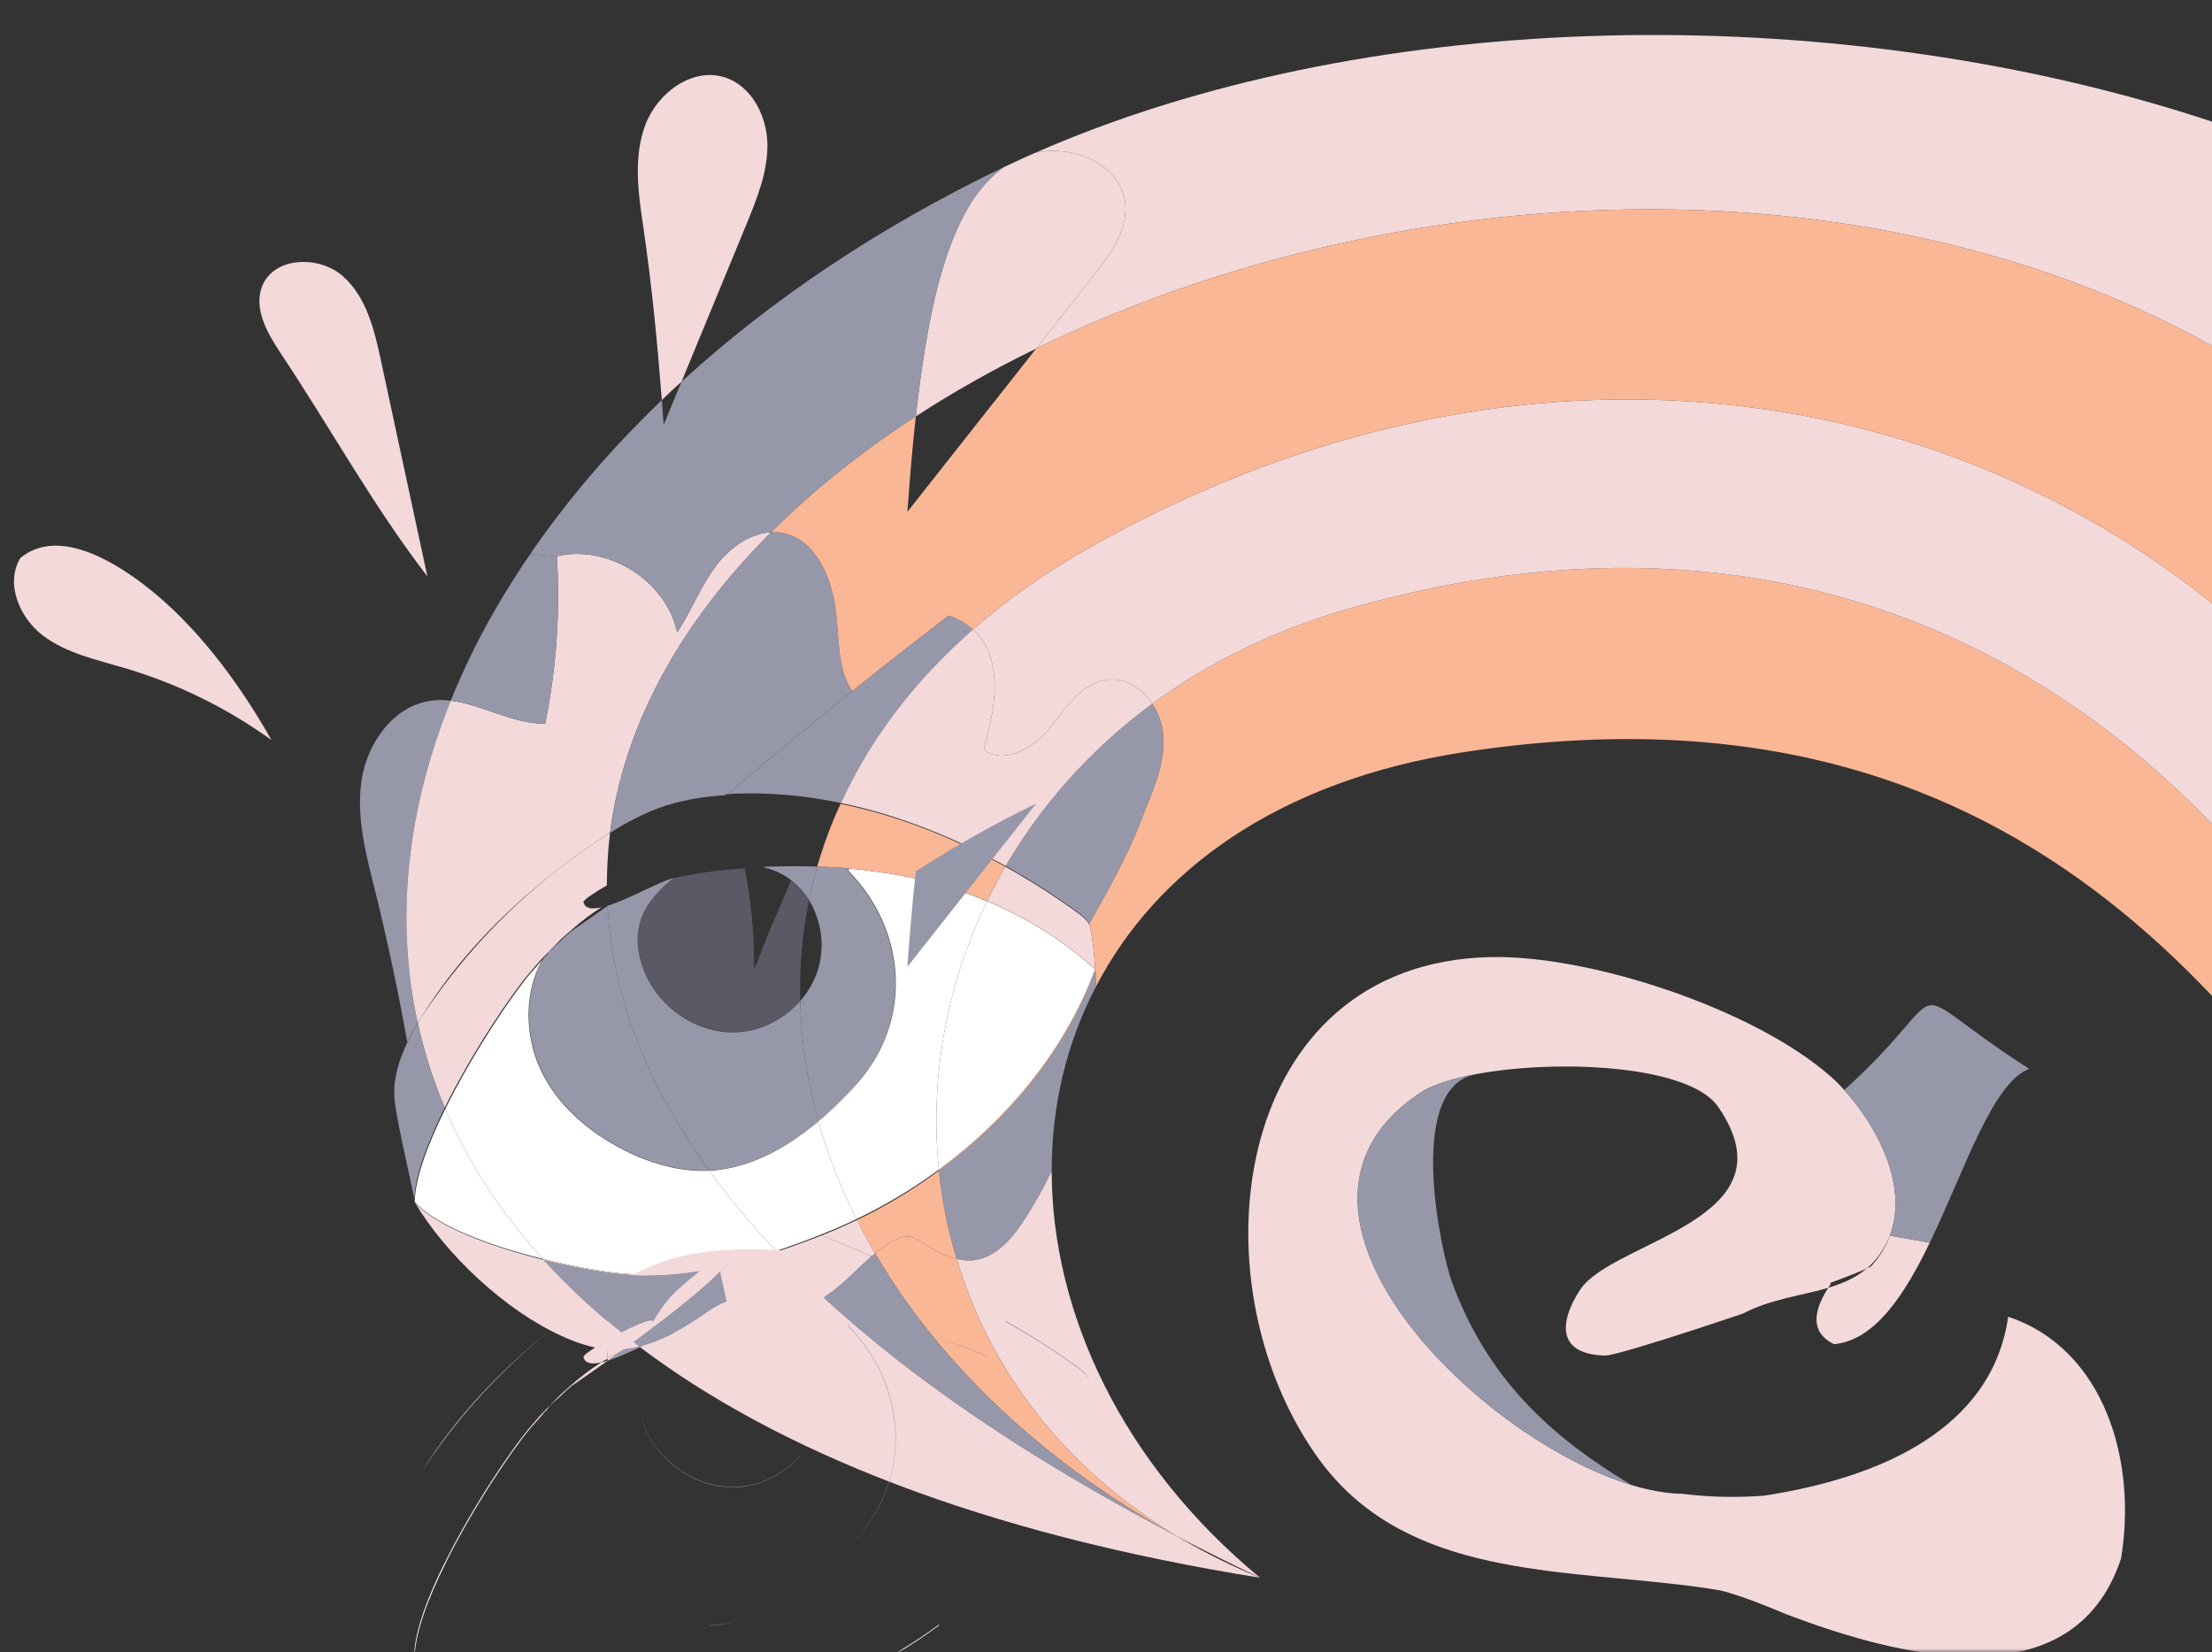 <svg width="316" height="236" viewBox="0 0 316 236" fill="none" xmlns="http://www.w3.org/2000/svg">
<rect x="0" y="0" width="316" height="236" fill="#333333" stroke="none"/>
<mask id="mask0" mask-type="alpha" maskUnits="userSpaceOnUse" x="0" y="0" width="333" height="236">
<rect width="333" height="236" fill="#C4C4C4"/>
</mask>
<g mask="url(#mask0)">
<path d="M81.695 197.956C83.055 197.023 84.841 195.796 86.788 194.409C86.788 194.396 86.775 194.396 86.775 194.369C86.481 194.489 86.188 194.556 85.894 194.609C84.401 195.569 82.988 196.636 81.668 197.809C81.201 198.209 80.775 198.609 80.308 199.009C80.121 199.196 79.934 199.343 79.761 199.556C79.215 200.103 78.641 200.663 78.094 201.249C77.934 201.449 77.801 201.663 77.668 201.889C77.828 201.716 77.975 201.556 78.135 201.396C78.241 201.209 78.374 201.036 78.508 200.849C78.921 200.449 79.348 200.063 79.801 199.689C79.975 199.503 80.161 199.343 80.348 199.156C80.775 198.743 81.228 198.343 81.695 197.956Z" fill="#F3D9DA"/>
<path d="M90.347 182.018C94.481 182.178 98.614 181.751 102.667 180.898C105.454 180.351 108.201 179.591 110.894 178.698C107.267 174.871 104.081 171.058 101.321 167.245H101.254C97.601 167.391 94.028 166.498 90.681 165.031C90.228 164.831 89.787 164.618 89.374 164.405C84.214 161.845 79.521 157.871 77.147 152.631C74.961 147.845 74.841 141.578 77.521 137.071C76.974 137.685 76.414 138.311 75.881 138.911C73.134 142.138 67.547 150.445 63.614 158.405C66.787 165.885 71.401 173.071 77.521 179.831C82.801 181.151 87.748 181.925 90.347 182.018Z" fill="white"/>
<path d="M202.987 156.045C204.267 155.218 206.161 154.511 208.467 153.951C209.241 153.751 210.067 153.591 210.921 153.431C222.627 151.258 241.321 152.151 245.441 158.098C256.627 174.325 230.427 177.178 225.761 184.205C223.027 188.325 221.947 193.458 229.334 193.645C230.201 193.671 235.681 192.031 242.214 189.898C244.374 189.178 246.681 188.418 248.961 187.658C253.001 185.551 257.361 185.098 261.174 183.965C261.281 183.791 261.401 183.605 261.534 183.418L261.467 183.258C263.867 182.378 265.721 181.645 266.681 181.205C268.001 180.085 269.134 178.591 269.987 176.511C270.667 174.671 270.881 172.751 270.747 170.831C270.734 170.698 270.721 170.551 270.707 170.418C270.694 170.151 270.654 169.885 270.614 169.631C270.361 167.818 269.801 166.031 269.067 164.311C268.974 164.098 268.881 163.898 268.787 163.685C268.601 163.285 268.414 162.885 268.201 162.498C268.027 162.178 267.854 161.858 267.681 161.538C267.001 160.325 266.241 159.191 265.454 158.138C265.241 157.845 265.027 157.551 264.801 157.285C264.361 156.725 263.907 156.205 263.467 155.711C262.787 154.951 262.121 154.285 261.481 153.738C250.534 144.098 227.027 136.365 212.841 136.725C176.027 137.578 170.214 182.631 188.067 207.951C199.841 224.671 220.454 224.125 239.574 226.325C241.694 226.565 243.814 226.858 245.894 227.218C247.361 227.591 248.881 228.125 250.481 228.711C252.067 229.311 253.707 229.965 255.374 230.671C270.761 236.485 296.107 243.405 303.001 222.658C305.321 208.845 300.707 192.711 286.881 188.098C284.574 204.231 268.454 211.138 252.001 213.658C250.041 213.805 248.067 213.858 246.107 213.818C244.174 213.765 242.227 213.631 240.347 213.391C238.134 213.365 235.681 212.925 233.054 212.138C232.281 211.898 231.481 211.631 230.681 211.325C230.681 211.325 230.681 211.338 230.667 211.325C229.867 211.031 229.054 210.698 228.241 210.338C227.147 209.871 226.041 209.351 224.934 208.765C224.934 208.765 224.921 208.778 224.921 208.765C224.081 208.338 223.254 207.885 222.414 207.405C221.854 207.085 221.307 206.765 220.747 206.418C220.187 206.085 219.627 205.738 219.067 205.365C217.401 204.298 215.761 203.125 214.147 201.898C212.534 200.658 210.974 199.351 209.454 197.991C208.961 197.538 208.467 197.085 207.974 196.605C206.507 195.218 205.107 193.765 203.801 192.271C203.361 191.778 202.934 191.271 202.521 190.765C202.107 190.258 201.707 189.751 201.321 189.245C193.627 179.165 190.614 167.845 198.867 159.405C199.147 159.111 199.441 158.818 199.761 158.538C200.707 157.671 201.774 156.845 202.987 156.045Z" fill="#F3D9DA"/>
<path d="M156.454 138.458C156.374 136.978 156.228 135.458 156.001 133.978C155.908 133.311 155.868 132.645 155.588 132.058C155.161 131.298 154.441 130.751 153.721 130.231C150.494 127.911 147.108 125.751 143.614 123.805C142.681 125.431 141.828 127.058 141.028 128.711C146.561 131.005 151.748 134.205 156.454 138.458Z" fill="#F3D9DA"/>
<path d="M60.201 210.302C65.534 202.236 71.694 195.609 78.814 189.889C71.534 195.636 65.041 202.422 60.201 210.302Z" fill="#9797AA"/>
<path d="M59.668 146.098C56.374 131.125 58.201 115.418 64.388 100.098C63.401 99.965 62.414 99.965 61.414 100.125C56.094 100.938 52.401 106.258 51.641 111.551C50.868 116.898 52.334 122.258 53.641 127.458C55.388 134.551 56.908 141.711 58.188 148.885C58.614 147.938 59.134 147.005 59.668 146.111V146.098Z" fill="#9797AA"/>
<path d="M91.881 32.284C93.175 41.151 93.895 48.871 94.548 57.151C95.455 56.257 96.401 55.377 97.361 54.524C100.455 47.017 103.548 39.537 106.628 32.057C108.161 28.324 109.721 24.471 109.628 20.457C109.508 16.431 107.295 12.177 103.428 11.017C98.801 9.617 93.855 13.337 92.175 17.884C90.481 22.444 91.161 27.497 91.881 32.284Z" fill="#F3D9DA"/>
<path d="M61.054 82.337C58.841 72.097 56.641 61.857 54.441 51.604C53.494 47.177 52.374 42.457 48.988 39.457C45.601 36.457 39.188 36.644 37.468 40.831C36.201 43.964 38.081 47.417 39.961 50.257C47.188 61.097 53.334 72.324 61.054 82.337Z" fill="#F3D9DA"/>
<path d="M93.215 188.903C96.001 184.356 96.335 184.676 103.535 178.596C100.735 178.756 97.961 179.196 95.308 180.023C93.495 180.609 91.775 181.369 90.095 182.249C90.095 182.263 90.095 182.263 90.081 182.249C89.081 182.783 88.108 183.356 87.148 183.956C87.148 183.956 87.175 183.956 87.148 183.983C86.855 186.449 86.695 188.956 86.695 191.463C89.695 189.756 93.575 187.943 93.215 188.903Z" fill="#F3D9DA"/>
<path d="M102.734 181.031L103.814 185.938C104.227 185.778 104.694 185.671 105.121 185.631C107.401 185.378 109.587 186.711 111.854 186.938C113.907 187.124 115.881 186.431 117.667 185.351C115.294 183.164 113.067 180.978 111.001 178.791C108.281 179.698 105.507 180.458 102.734 181.031Z" fill="#9797AA"/>
<path d="M150.241 167.298C150.228 158.045 152.321 149.045 156.575 140.925C156.575 140.151 156.548 139.365 156.495 138.605C152.255 150.045 144.108 159.911 134.135 167.218C134.548 171.498 135.401 175.711 136.668 179.831C137.441 180.045 138.255 180.125 139.068 180.031C142.441 179.645 144.815 176.658 146.615 173.818C147.948 171.698 149.161 169.538 150.241 167.298Z" fill="#9797AA"/>
<path d="M214.148 201.898C215.761 203.124 217.401 204.284 219.068 205.364C219.628 205.738 220.188 206.084 220.748 206.418C221.308 206.751 221.868 207.084 222.414 207.404C223.254 207.871 224.081 208.324 224.921 208.764C224.921 208.778 224.934 208.764 224.934 208.764C226.041 209.338 227.148 209.858 228.241 210.338C229.068 210.684 229.868 211.018 230.668 211.324C230.681 211.338 230.681 211.324 230.681 211.324C231.481 211.618 232.281 211.884 233.054 212.124C221.081 204.964 212.441 196.671 207.441 183.218C205.881 178.951 200.841 155.924 210.481 153.524C209.774 153.644 209.108 153.791 208.468 153.951C206.161 154.511 204.268 155.218 202.988 156.044C201.774 156.844 200.708 157.671 199.761 158.538C199.454 158.818 199.148 159.111 198.868 159.404C190.614 167.844 193.628 179.164 201.321 189.244C201.708 189.751 202.108 190.258 202.521 190.764C202.934 191.271 203.361 191.778 203.801 192.271C205.108 193.764 206.508 195.218 207.974 196.604C208.454 197.071 208.948 197.538 209.454 197.991C210.974 199.351 212.534 200.658 214.148 201.898Z" fill="#9797AA"/>
<path d="M60.201 145.311C65.041 137.431 71.534 130.644 78.814 124.898C80.521 123.551 82.294 122.231 84.108 120.964C84.987 120.351 85.868 119.764 86.774 119.218C86.881 119.124 87.014 119.044 87.147 118.964C89.161 103.298 97.494 88.684 110.174 76.031C107.227 76.177 104.387 78.138 102.507 80.551C100.161 83.551 98.814 87.177 96.748 90.338C95.147 82.964 86.921 77.737 79.547 79.457C80.054 87.444 79.481 95.498 77.881 103.364C73.241 103.444 68.894 100.631 64.388 100.098C58.201 115.418 56.374 131.124 59.667 146.098C59.854 145.831 60.028 145.564 60.201 145.311Z" fill="#F3D9DA"/>
<path d="M162.974 117.311C164.508 113.311 166.454 109.484 166.201 105.191C166.108 103.564 165.534 101.911 164.601 100.537C155.748 107.057 148.761 114.991 143.668 123.711C147.148 125.657 150.494 127.804 153.708 130.097C154.401 130.617 155.148 131.164 155.548 131.937C155.561 131.977 155.588 132.017 155.588 132.057C158.201 127.271 161.041 122.404 162.974 117.311Z" fill="#9797AA"/>
<path d="M77.881 103.364C79.481 95.498 80.055 87.444 79.548 79.458L75.721 79.191C71.041 86.004 67.241 93.018 64.388 100.098C68.895 100.631 73.241 103.444 77.881 103.364Z" fill="#9797AA"/>
<path d="M122.361 174.138C120.054 169.551 118.228 164.884 116.921 160.178C116.428 160.578 115.921 160.991 115.401 161.364C115.054 161.658 114.694 161.924 114.335 162.164C112.495 163.498 110.534 164.631 108.481 165.511C107.388 165.991 106.268 166.364 105.121 166.644C105.108 166.671 105.081 166.671 105.068 166.671C105.014 166.684 104.974 166.698 104.921 166.698C103.761 166.991 102.548 167.178 101.321 167.244C104.081 171.058 107.268 174.871 110.894 178.698C113.081 177.978 115.228 177.178 117.361 176.324C117.988 176.071 118.588 175.831 119.228 175.564C120.268 175.124 121.334 174.644 122.361 174.138Z" fill="white"/>
<path d="M160.775 29.418C160.428 23.658 153.628 20.631 147.921 21.818C146.388 22.471 144.868 23.178 143.361 23.898C138.308 27.564 135.841 34.044 134.148 40.178C132.655 45.631 131.588 52.671 130.828 59.484C136.201 55.991 141.961 52.738 148.028 49.791C150.735 46.338 153.455 42.884 156.188 39.418C158.508 36.484 160.961 33.178 160.775 29.418Z" fill="#F3D9DA"/>
<path d="M77.521 137.071C77.575 137.018 77.641 136.951 77.668 136.898C77.801 136.671 77.935 136.458 78.095 136.258C78.641 135.671 79.215 135.111 79.761 134.565C79.935 134.351 80.121 134.205 80.308 134.018C80.775 133.618 81.201 133.218 81.668 132.818C82.988 131.645 84.401 130.578 85.895 129.618C84.575 129.925 83.601 129.818 83.348 128.885C83.281 128.605 84.815 127.551 86.695 126.471C86.695 123.965 86.855 121.458 87.148 118.991C87.015 119.045 86.908 119.138 86.775 119.218C85.868 119.765 84.988 120.351 84.108 120.965C82.295 122.231 80.521 123.551 78.815 124.898C71.695 130.618 65.535 137.245 60.201 145.311C60.028 145.578 59.855 145.845 59.708 146.111C59.708 146.138 59.681 146.138 59.681 146.151C60.575 150.231 61.855 154.285 63.535 158.231C67.468 150.271 73.041 142.005 75.788 138.805C76.508 137.951 77.268 137.085 78.028 136.271C77.841 136.538 77.668 136.791 77.521 137.071Z" fill="#F3D9DA"/>
<path d="M180.001 225.378C160.308 209.098 150.268 187.565 150.241 167.298C149.161 169.538 147.948 171.698 146.614 173.818C144.814 176.658 142.441 179.645 139.068 180.031C138.254 180.125 137.441 180.045 136.668 179.831C141.321 195.405 151.761 209.618 168.281 219.538C168.334 219.565 168.374 219.591 168.428 219.618C172.134 221.538 175.988 223.458 180.001 225.378Z" fill="#F3D9DA"/>
<path d="M134.121 167.084C144.068 159.778 152.201 149.911 156.441 138.471C151.708 134.204 146.534 131.031 141.014 128.738C135.161 140.831 132.801 154.138 134.121 167.084Z" fill="white"/>
<path d="M127.734 177.191C128.334 176.884 129.027 176.604 129.721 176.644C130.547 176.684 131.281 177.178 131.974 177.631C133.427 178.564 134.987 179.458 136.667 179.831C135.401 175.711 134.547 171.498 134.134 167.218C130.454 169.938 126.521 172.311 122.427 174.271C123.227 175.884 124.081 177.484 125.014 179.058C125.867 178.351 126.761 177.724 127.734 177.191Z" fill="#FAB796"/>
<path d="M2.921 79.697C0.708 83.311 2.761 88.231 6.134 90.791C9.494 93.337 13.788 94.231 17.854 95.444C25.334 97.657 32.454 101.151 38.788 105.724C34.174 97.577 28.054 89.257 20.601 83.551C15.414 79.577 7.974 75.551 2.921 79.697Z" fill="#F3D9DA"/>
<path d="M119.388 157.951C119.655 157.697 119.921 157.431 120.188 157.164C120.415 156.937 120.641 156.711 120.868 156.471C122.454 154.857 123.908 153.111 125.041 151.151C130.108 142.431 128.268 131.657 121.174 124.471L121.201 124.071H121.254V124.057H121.214C120.628 124.004 120.014 123.964 119.428 123.911C118.535 123.844 117.641 123.804 116.748 123.791C116.295 125.391 115.895 127.004 115.575 128.604C116.055 129.364 116.441 130.177 116.708 131.044C117.335 132.831 117.535 134.804 117.241 136.764C117.188 137.151 117.108 137.511 117.041 137.871C116.921 138.337 116.775 138.804 116.601 139.257C116.415 139.711 116.215 140.151 115.988 140.564V140.577C115.535 141.444 114.975 142.244 114.321 142.977C114.428 148.697 115.308 154.457 116.921 160.151C117.108 160.004 117.321 159.831 117.508 159.684C117.748 159.471 117.974 159.271 118.201 159.057C118.615 158.697 119.001 158.324 119.388 157.951Z" fill="#9797AA"/>
<path d="M88.561 193.116C90.921 191.943 93.441 191.076 96.028 190.476C96.121 190.436 96.201 190.423 96.294 190.396H96.308C99.081 189.73 101.948 189.356 104.801 189.103C105.321 189.063 105.841 189.036 106.361 189.01C107.268 188.93 108.188 188.876 109.094 188.823H109.134V188.796C111.174 188.716 113.201 188.703 115.214 188.743C115.401 188.743 115.588 188.743 115.774 188.756C116.094 188.756 116.428 188.77 116.748 188.783C117.628 185.743 118.721 182.743 120.081 179.823C115.214 178.796 110.241 178.316 105.214 178.49C104.748 178.53 104.254 178.543 103.801 178.583C107.481 178.796 97.014 186.996 88.561 193.116Z" fill="#F3D9DA"/>
<path d="M122.361 239.129C122.375 239.182 122.388 239.222 122.428 239.262C126.521 237.302 130.455 234.929 134.135 232.209C134.121 232.169 134.121 232.142 134.121 232.076C130.415 234.809 126.455 237.169 122.361 239.129Z" fill="#F3D9DA"/>
<path d="M275.681 177.525L269.987 176.511C269.467 177.978 268.614 179.431 267.387 180.791C267.307 180.885 267.067 181.018 266.681 181.205C265.094 182.551 263.201 183.351 261.174 183.965C258.427 188.245 259.321 190.725 262.001 192.018C267.801 191.485 272.041 185.058 275.681 177.525Z" fill="#F3D9DA"/>
<path d="M115.575 128.604C115.895 127.004 116.295 125.391 116.748 123.791C116.428 123.778 116.095 123.764 115.775 123.764C115.588 123.764 115.401 123.764 115.215 123.751C113.201 123.724 111.175 123.751 109.135 123.831V123.911C110.575 124.244 111.908 124.871 112.988 125.711V125.724C114.015 126.511 114.895 127.498 115.575 128.604Z" fill="#9797AA"/>
<path d="M101.321 232.236C102.547 232.169 103.761 231.983 104.921 231.689C103.761 231.956 102.547 232.143 101.307 232.196C101.307 232.209 101.307 232.236 101.321 232.236Z" fill="#FAB796"/>
<path d="M101.308 167.205C92.001 154.365 87.441 141.631 86.788 129.418C84.841 130.805 83.054 132.031 81.694 132.965C81.228 133.351 80.774 133.751 80.348 134.165C80.161 134.351 79.974 134.511 79.801 134.698C79.348 135.071 78.921 135.458 78.508 135.858C78.374 136.045 78.241 136.218 78.134 136.405C77.974 136.565 77.828 136.725 77.668 136.898C74.894 141.405 75.001 147.765 77.201 152.591C79.588 157.858 84.268 161.831 89.428 164.365C89.854 164.605 90.281 164.805 90.748 165.005C94.081 166.485 97.681 167.351 101.308 167.205Z" fill="#9797AA"/>
<path d="M95.308 115.031C97.961 114.204 100.734 113.764 103.534 113.604H103.548C103.601 113.551 103.668 113.511 103.721 113.458C103.801 113.458 103.854 113.444 103.934 113.444C109.814 108.444 115.748 103.538 121.761 98.711C119.334 95.311 120.001 90.018 119.201 85.911C118.401 81.804 116.334 77.324 112.308 76.244C111.601 76.044 110.881 75.978 110.174 76.031C97.494 88.684 89.161 103.298 87.148 118.964C88.108 118.364 89.081 117.778 90.081 117.258C90.094 117.271 90.094 117.271 90.094 117.258C91.761 116.364 93.481 115.604 95.268 115.031H95.308Z" fill="#9797AA"/>
<path d="M120.134 114.711C124.201 105.805 130.428 97.405 138.974 89.938C137.974 89.005 136.761 88.325 135.508 87.938C130.908 91.458 126.321 95.045 121.801 98.671C121.788 98.698 121.788 98.698 121.761 98.711C115.748 103.538 109.814 108.445 103.934 113.445C104.348 113.405 104.761 113.378 105.188 113.365C110.214 113.191 115.228 113.685 120.134 114.711Z" fill="#9797AA"/>
<path d="M90.401 182.152C87.841 182.045 82.921 181.285 77.668 179.992C81.588 184.298 86.108 188.418 91.294 192.338C94.507 191.552 97.561 189.845 100.294 187.965C101.401 187.192 102.561 186.365 103.814 185.938L102.734 181.032C98.668 181.885 94.547 182.312 90.401 182.152Z" fill="#9797AA"/>
<path d="M91.868 138.271C93.828 143.698 99.468 147.671 105.254 147.404C108.721 147.258 112.028 145.538 114.308 142.951C114.308 142.938 114.308 142.924 114.321 142.924C114.188 138.138 114.601 133.364 115.574 128.658C114.894 127.551 114.014 126.564 112.988 125.791C111.921 128.364 111.134 130.191 110.108 132.524C109.228 134.551 108.601 136.538 107.721 138.511C107.761 134.711 107.494 130.271 106.761 126.191C106.641 125.538 106.534 124.724 106.401 124.044C105.881 124.071 105.348 124.111 104.841 124.151C101.974 124.404 99.108 124.778 96.308 125.444C94.334 126.884 92.414 129.018 91.574 131.338C91.494 131.551 91.427 131.778 91.361 132.018C91.308 132.258 91.254 132.511 91.201 132.764C91.028 133.938 91.067 135.138 91.294 136.311C91.361 136.644 91.441 136.978 91.534 137.311C91.627 137.631 91.748 137.964 91.868 138.271Z" fill="#5A5A66"/>
<path d="M143.668 123.711C148.761 114.991 155.748 107.058 164.601 100.538C163.108 98.258 160.694 96.725 158.028 97.125C154.428 97.658 152.241 101.218 149.921 104.058C147.601 106.885 143.428 109.311 140.521 107.071C141.774 102.471 142.974 97.485 141.201 93.058C140.721 91.871 139.948 90.791 138.974 89.938C130.428 97.405 124.201 105.805 120.134 114.711C128.334 116.405 136.268 119.591 143.668 123.711Z" fill="#F3D9DA"/>
<path d="M147.921 21.818C153.628 20.631 160.428 23.658 160.774 29.418C160.961 33.178 158.508 36.484 156.188 39.418C153.454 42.885 150.734 46.338 148.028 49.791C220.974 14.151 337.881 19.858 377.761 121.378C386.321 118.911 395.588 116.684 404.268 114.991C403.548 14.871 240.348 -18.796 147.921 21.818Z" fill="#F3D9DA"/>
<path d="M86.788 129.418C87.441 141.631 92.001 154.364 101.308 167.204C102.548 167.151 103.761 166.964 104.921 166.698C104.974 166.698 105.014 166.684 105.068 166.671C105.081 166.671 105.108 166.671 105.121 166.644C106.268 166.364 107.388 165.991 108.481 165.511C110.534 164.631 112.494 163.498 114.334 162.164C114.694 161.898 115.054 161.631 115.401 161.364C115.921 160.991 116.428 160.578 116.921 160.178V160.151C115.308 154.458 114.428 148.698 114.321 142.978C112.041 145.578 108.734 147.311 105.254 147.458C99.468 147.724 93.828 143.764 91.868 138.324C91.734 137.991 91.628 137.658 91.534 137.311C91.441 136.978 91.361 136.644 91.294 136.311C91.068 135.138 91.028 133.938 91.201 132.764C91.254 132.511 91.308 132.258 91.361 132.018C91.428 131.764 91.494 131.511 91.574 131.271C92.414 128.964 94.321 126.871 96.294 125.404C96.201 125.431 96.121 125.444 96.028 125.484C93.948 126.071 89.854 128.431 86.868 129.364C86.854 129.378 86.841 129.378 86.814 129.378C86.801 129.391 86.801 129.404 86.788 129.418Z" fill="#9797AA"/>
<path d="M120.401 183.271C121.801 182.058 123.094 180.684 124.521 179.471C122.161 178.444 119.814 177.444 117.414 176.458C115.307 177.284 113.161 178.084 111.001 178.791C113.067 180.978 115.294 183.164 117.667 185.351C118.627 184.751 119.561 184.031 120.401 183.271Z" fill="#F3D9DA"/>
<path d="M90.401 182.151C94.547 182.311 98.667 181.885 102.734 181.031C105.507 180.458 108.281 179.698 111.001 178.791C110.961 178.751 110.921 178.738 110.894 178.698C108.201 179.591 105.454 180.351 102.667 180.898C98.614 181.751 94.481 182.178 90.347 182.018C87.747 181.925 82.801 181.151 77.521 179.831C77.561 179.871 77.601 179.925 77.654 179.965C77.654 179.991 77.654 179.991 77.667 179.991C82.921 181.285 87.841 182.045 90.401 182.151Z" fill="#F3D9DA"/>
<path d="M125.014 179.058C133.947 194.324 148.307 208.364 167.534 219.138C167.641 219.218 167.761 219.271 167.854 219.311C167.947 219.364 168.041 219.404 168.134 219.458C168.187 219.484 168.241 219.511 168.281 219.538C151.761 209.618 141.321 195.404 136.667 179.831C134.987 179.458 133.427 178.564 131.974 177.631C131.281 177.178 130.547 176.684 129.721 176.644C129.027 176.604 128.334 176.884 127.734 177.191C126.761 177.724 125.867 178.351 125.014 179.058Z" fill="#FAB796"/>
<path d="M59.174 171.271C59.321 167.845 61.121 163.098 63.534 158.231C61.854 154.285 60.574 150.231 59.681 146.151C59.148 147.031 58.654 147.951 58.214 148.885C57.028 151.338 56.201 153.925 56.334 156.605C56.547 159.818 58.441 167.311 59.174 171.271Z" fill="#9797AA"/>
<path d="M122.361 174.138C126.454 172.178 130.414 169.818 134.121 167.084C132.801 154.138 135.161 140.831 141.014 128.738C137.908 127.431 134.694 126.418 131.401 125.644H131.388C129.348 125.178 127.268 124.804 125.161 124.511C123.868 124.324 122.561 124.191 121.254 124.071L121.241 124.444C128.321 131.644 130.161 142.391 125.094 151.124C123.934 153.111 122.468 154.871 120.868 156.471C120.641 156.711 120.414 156.938 120.188 157.164C119.921 157.431 119.654 157.698 119.388 157.951C119.001 158.324 118.614 158.698 118.201 159.058C117.974 159.271 117.748 159.471 117.508 159.684C117.321 159.831 117.108 160.004 116.921 160.151V160.178C118.228 164.884 120.054 169.551 122.361 174.138Z" fill="white"/>
<path d="M134.134 167.218C144.108 159.911 152.254 150.045 156.494 138.605C156.548 139.365 156.574 140.151 156.574 140.925C165.121 124.445 182.481 111.578 208.948 107.471C288.348 95.191 322.561 144.978 348.908 187.151C347.934 182.005 346.708 171.858 345.868 161.885C317.454 101.898 263.828 66.458 192.534 86.991C181.801 90.085 172.468 94.765 164.601 100.538C165.534 101.911 166.108 103.565 166.201 105.191C166.454 109.485 164.508 113.311 162.974 117.311C161.041 122.405 158.201 127.271 155.588 132.058C155.868 132.645 155.908 133.311 156.001 133.978C156.228 135.458 156.374 136.978 156.454 138.458C151.748 134.205 146.561 131.005 141.028 128.711C141.014 128.711 141.014 128.711 141.014 128.738C146.534 131.031 151.708 134.205 156.441 138.471C152.201 149.911 144.068 159.778 134.121 167.085C134.121 167.151 134.121 167.178 134.134 167.218Z" fill="#FAB796"/>
<path d="M289.881 152.685C269.988 139.925 280.495 140.311 263.468 155.711C263.908 156.205 264.361 156.725 264.801 157.285C265.028 157.565 265.241 157.845 265.455 158.138C266.241 159.191 267.001 160.325 267.681 161.538C267.868 161.845 268.041 162.178 268.201 162.498C268.415 162.885 268.601 163.285 268.788 163.685C268.881 163.885 268.975 164.098 269.068 164.311C269.801 166.031 270.361 167.818 270.615 169.631C270.655 169.898 270.695 170.165 270.708 170.418C270.721 170.551 270.735 170.698 270.748 170.831C270.881 172.751 270.668 174.671 269.988 176.511L275.681 177.525C280.681 167.178 284.575 154.738 289.881 152.685Z" fill="#9797AA"/>
<path d="M63.614 223.396C63.574 223.343 63.561 223.289 63.534 223.223C61.121 228.089 59.321 232.836 59.174 236.263C59.188 236.396 59.201 236.503 59.241 236.623C59.334 233.196 61.148 228.356 63.614 223.396Z" fill="white"/>
<path d="M120.401 183.271C119.561 184.031 118.627 184.751 117.667 185.351C130.027 196.765 146.467 208.098 167.534 219.138C148.307 208.365 133.947 194.325 125.014 179.058C124.841 179.191 124.694 179.338 124.521 179.471C123.094 180.685 121.801 182.058 120.401 183.271Z" fill="#9797AA"/>
<path d="M105.121 185.631C104.694 185.671 104.228 185.778 103.814 185.938C102.561 186.365 101.401 187.191 100.294 187.965C97.561 189.845 94.507 191.551 91.294 192.338C111.028 207.271 140.134 219.005 180.001 225.378C176.121 223.778 172.494 221.991 169.108 220.018C169.094 220.018 169.054 219.991 169.028 219.978C168.788 219.858 168.534 219.711 168.281 219.538C168.241 219.511 168.188 219.485 168.134 219.458C168.041 219.405 167.948 219.365 167.854 219.311C167.761 219.271 167.641 219.218 167.534 219.138C146.468 208.098 130.028 196.765 117.668 185.351C115.881 186.431 113.908 187.125 111.854 186.938C109.588 186.711 107.401 185.378 105.121 185.631Z" fill="#F3D9DA"/>
<path d="M149.921 104.057C152.241 101.217 154.428 97.657 158.028 97.124C160.694 96.724 163.108 98.257 164.601 100.537C172.468 94.764 181.801 90.084 192.534 86.991C263.828 66.457 317.454 101.897 345.868 161.884C344.868 149.617 344.454 137.604 345.841 135.417C346.721 134.044 348.761 132.551 351.668 130.991C351.641 130.631 351.628 130.271 351.601 129.911C317.108 63.057 234.574 34.138 156.254 77.871C149.694 81.524 143.961 85.564 138.974 89.938C139.948 90.791 140.721 91.871 141.201 93.058C142.974 97.484 141.774 102.471 140.521 107.071C143.428 109.311 147.601 106.884 149.921 104.057Z" fill="#F3D9DA"/>
<path d="M63.614 158.405C61.148 163.365 59.334 168.205 59.241 171.631V171.671C62.308 175.165 70.228 178.018 77.521 179.831C71.401 173.071 66.788 165.885 63.614 158.405Z" fill="white"/>
<path d="M86.868 194.356C89.854 193.422 93.948 191.062 96.028 190.476C93.441 191.076 90.921 191.942 88.561 193.116C87.988 193.529 87.414 193.956 86.868 194.356Z" fill="#9797AA"/>
<path d="M122.428 174.271C121.388 174.764 120.348 175.231 119.281 175.698C118.654 175.964 118.041 176.204 117.414 176.458C119.814 177.444 122.161 178.444 124.521 179.471C124.694 179.338 124.841 179.191 125.014 179.058C124.081 177.484 123.228 175.884 122.428 174.271Z" fill="#F3D9DA"/>
<path d="M63.614 223.396C67.548 215.436 73.134 207.129 75.881 203.903C76.414 203.303 76.974 202.676 77.521 202.063C77.668 201.783 77.841 201.529 78.028 201.263C77.268 202.076 76.508 202.943 75.788 203.796C73.041 206.996 67.468 215.263 63.534 223.223C63.561 223.289 63.574 223.343 63.614 223.396Z" fill="#F3D9DA"/>
<path d="M86.868 194.356C87.414 193.956 87.987 193.529 88.561 193.116C88.134 193.329 87.748 193.529 87.347 193.756C87.147 193.876 86.961 193.969 86.774 194.103C86.774 194.183 86.774 194.276 86.787 194.369H86.814C86.841 194.369 86.854 194.369 86.868 194.356Z" fill="#F3D9DA"/>
<path d="M102.508 80.551C104.388 78.138 107.228 76.178 110.174 76.031C116.161 70.044 123.121 64.498 130.828 59.484C131.588 52.671 132.654 45.631 134.148 40.178C135.841 34.044 138.308 27.564 143.361 23.898C143.334 23.924 143.268 23.938 143.228 23.964C125.508 32.471 110.041 42.898 97.361 54.524C96.494 56.578 95.668 58.631 94.814 60.684C94.708 59.484 94.641 58.324 94.548 57.151C87.254 64.138 80.934 71.551 75.721 79.191L79.548 79.458C86.921 77.738 95.148 82.964 96.748 90.338C98.814 87.178 100.161 83.551 102.508 80.551Z" fill="#9797AA"/>
<path d="M105.254 212.449C108.734 212.303 112.041 210.569 114.321 207.969C114.308 207.969 114.308 207.956 114.308 207.943C112.028 210.529 108.721 212.249 105.254 212.396C99.468 212.663 93.828 208.689 91.868 203.263C91.748 202.956 91.628 202.623 91.534 202.303C91.628 202.649 91.734 202.983 91.868 203.316C93.828 208.756 99.468 212.716 105.254 212.449Z" fill="#9797AA"/>
<path d="M103.534 178.596C96.334 184.676 96.001 184.356 93.214 188.903C93.574 187.943 89.694 189.756 86.694 191.463C86.694 192.343 86.721 193.209 86.774 194.103C86.961 193.969 87.147 193.876 87.347 193.756C87.748 193.529 88.134 193.329 88.561 193.116C97.014 186.996 107.481 178.796 103.801 178.583H103.761C103.681 178.583 103.628 178.583 103.548 178.596H103.534Z" fill="#F3D9DA"/>
<path d="M86.695 191.462C84.814 192.542 83.281 193.596 83.348 193.876C83.601 194.809 84.575 194.916 85.894 194.609C86.188 194.449 86.468 194.249 86.775 194.102C86.721 193.209 86.695 192.342 86.695 191.462Z" fill="#F3D9DA"/>
<path d="M141.014 193.729C141.014 193.702 141.014 193.702 141.027 193.702C137.921 192.396 134.707 191.396 131.401 190.636C134.694 191.409 137.907 192.422 141.014 193.729Z" fill="#5A5A66"/>
<path d="M143.614 188.796C147.108 190.742 150.494 192.902 153.721 195.222C154.441 195.742 155.161 196.289 155.588 197.049C155.588 197.009 155.561 196.969 155.548 196.929C155.148 196.156 154.401 195.609 153.708 195.089C150.494 192.796 147.148 190.649 143.668 188.702C143.654 188.742 143.628 188.782 143.614 188.796Z" fill="#9797AA"/>
<path d="M131.401 125.644C134.707 126.404 137.921 127.404 141.027 128.711C141.827 127.057 142.681 125.431 143.614 123.804C136.201 119.671 128.281 116.497 120.081 114.831C118.721 117.751 117.627 120.751 116.747 123.791C117.641 123.804 118.534 123.844 119.427 123.911C120.041 123.937 120.641 123.977 121.254 124.044V124.057C122.561 124.177 123.867 124.324 125.161 124.511C127.267 124.791 129.347 125.164 131.387 125.644H131.401Z" fill="#FAB796"/>
<path d="M80.201 190.831C82.267 191.764 84.441 192.551 86.721 192.738C88.267 192.871 89.787 192.698 91.294 192.338C86.108 188.418 81.588 184.298 77.668 179.991C77.654 179.991 77.654 179.991 77.654 179.964C70.308 178.138 62.321 175.271 59.241 171.738C63.761 179.338 72.281 187.244 80.201 190.831Z" fill="#F3D9DA"/>
<path d="M135.508 87.938C136.761 88.324 137.974 89.004 138.974 89.938C143.961 85.564 149.694 81.524 156.254 77.871C234.574 34.138 317.108 63.058 351.601 129.911C353.401 129.431 355.214 128.951 357.041 128.458C362.681 126.058 369.921 123.618 377.761 121.378C337.881 19.858 220.974 14.151 148.028 49.791C141.881 57.564 135.748 65.338 129.628 73.111C129.921 69.084 130.294 64.324 130.828 59.484C123.121 64.498 116.161 70.044 110.174 76.031C110.881 75.978 111.601 76.044 112.308 76.244C116.334 77.324 118.401 81.804 119.201 85.911C120.001 90.018 119.334 95.311 121.761 98.711C121.788 98.698 121.788 98.698 121.801 98.671C126.321 95.044 130.908 91.458 135.508 87.938Z" fill="#FAB796"/>
<path d="M121.241 189.436L121.255 189.063H121.201L121.175 189.463C128.268 196.649 130.108 207.423 125.041 216.143C123.908 218.103 122.455 219.849 120.868 221.463C122.468 219.863 123.935 218.103 125.095 216.116C130.161 207.383 128.321 196.636 121.241 189.436Z" fill="#9797AA"/>
<path d="M148.028 114.783C141.961 117.729 136.201 120.983 130.828 124.476C130.294 129.316 129.921 134.076 129.628 138.103C135.748 130.329 141.881 122.556 148.028 114.783Z" fill="#9797AA"/>
</g>
</svg>
